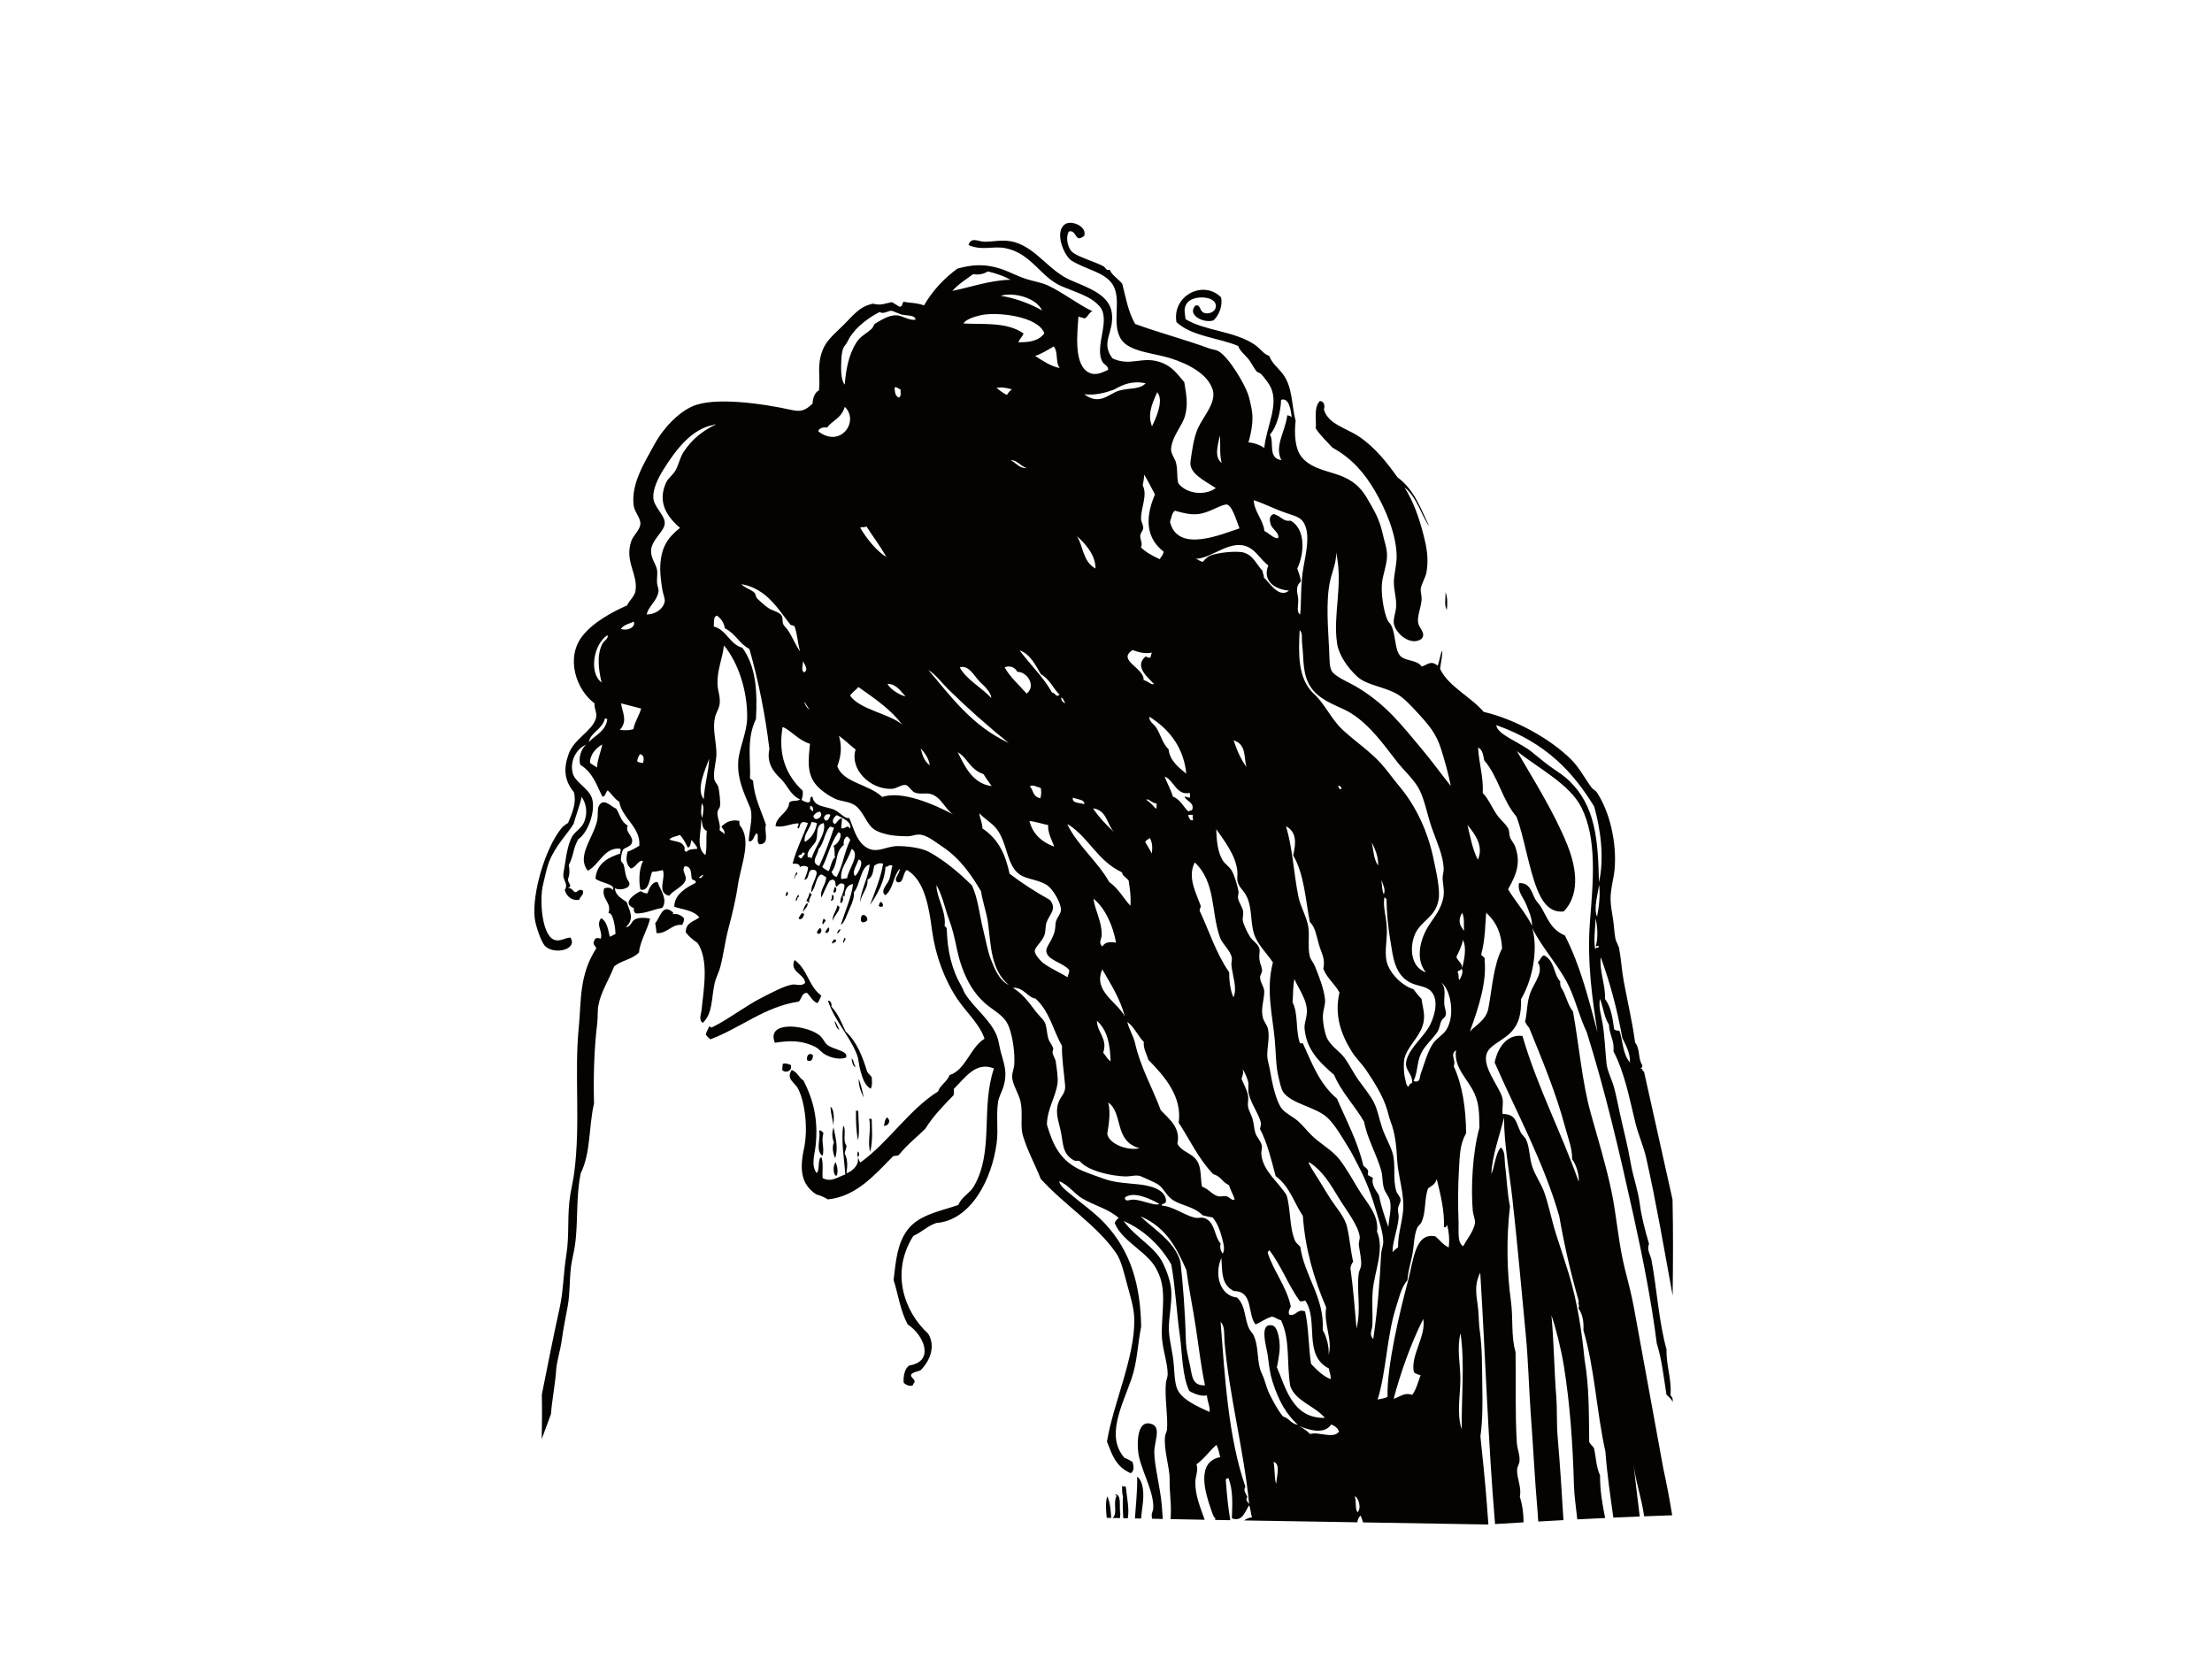 <?xml version="1.0" encoding="utf-8"?>
<!-- Generator: Adobe Illustrator 17.0.0, SVG Export Plug-In . SVG Version: 6.00 Build 0)  -->
<!DOCTYPE svg PUBLIC "-//W3C//DTD SVG 1.1//EN" "http://www.w3.org/Graphics/SVG/1.1/DTD/svg11.dtd">
<svg version="1.1" id="Layer_1" xmlns="http://www.w3.org/2000/svg" xmlns:xlink="http://www.w3.org/1999/xlink" x="0px" y="0px"
	 width="800px" height="600px" viewBox="0 0 800 600" enable-background="new 0 0 800 600" xml:space="preserve">
<g>
	<path fill-rule="evenodd" clip-rule="evenodd" fill="#050300" d="M522.783,214.138c0.75,1.85,0.736,4.088,0.484,6.441
		C522.22,218.886,522.899,216.314,522.783,214.138z"/>
	<path fill-rule="evenodd" clip-rule="evenodd" fill="#050300" d="M199.257,511.428c0.355-4.901,1.593-11.123,1.881-15.928
		c0.187-3.075,1.504-6.999,2.03-10.843c0.565-4.143,1.397-8.15,2.144-12.239c0.837-4.61,0.635-9.296,1.158-13.965
		c0.303-2.674,1.048-5.215,1.443-7.869c1.274-8.584,0.291-17.646,2.121-26.268c3.703-7.581,2.853-16.934,4.8-25.183
		c-0.248-9.649,0.007-19.578,1.17-29.127c0.26-2.13,0.019-4.365,0.421-6.456c0.967-5.017,3.732-8.982,5.689-14.048
		c2.702-2.207,6.502-2.492,9.009-5.042c0.209-3.845,3.518-9.199,3.954-12.271c-2.045-0.354-4.099-0.406-5.512,0.361
		c-1.288,0.698-1.421,2.736-3.222,2.76c3.366-3.081,1.287-5.94,0.297-9.067c-1.978-1.37-4.209-2.608-4.222-4.98
		c1.387,0.747,4.811,0.363,5.197-1.312c0.204-0.899-0.507-1.229-1.027-2.598c-0.48-1.247-0.669-3.513-1.034-4.601
		c-0.262-0.78-0.938-0.893-0.985-1.722c-0.043-0.67,0.238-2.899,0.817-3.764c0.392-0.583,2.601-1.082,3.067-2.235
		c1.058-2.596-2.662-4.014-1.388-6.421c-2.556-1.448-2.853-4.042-4.182-6.112c-2.119-0.954-4.602-4.096-6.307-1.021
		c-0.59,1.067-0.248,3.142-0.502,4.718c-0.788,4.891-4.87,9.844-4.937,14.553c-0.022,1.52,0.58,3.133,1.465,4.155
		c4.183-2.15,5.919-8.57,11.681-7.965c0.575,0.8-0.186,0.896,0.082,1.742c-3.859,1.283-8.509,3.204-9.001,9.052
		c1.424,1.599,7.543,1.917,6.265,4.157c-0.807-1.039-1.91-0.899-3.11-0.644c-1.244,3.905,2.923,5.048,1.513,9.037
		c1.606-0.666,2.65,5.365,2.534,7.624c-0.808,0.053-1.239,0.768-2.046,0.822c-0.569-2.5-1.03-5.595-3.122-6.653
		c-1.974,2.647,0.687,4.642-0.105,7.41c-1.018-0.312-1.936-0.452-2.246,0.474c-1.052,1.653,0.38,2.036,0.597,3.039
		c-6.246,9.627-5.389,19.116-6.289,28.173c-1.742,17.464,0.691,34.807-1.684,53.016c-0.328,2.534-0.926,5.019-1.366,7.607
		c-1.312,7.765-0.263,14.584-1.495,22.161c-1.037,6.359-1.034,12.954-2.449,19.303c-2.197,9.859-4.314,20.706-6.401,31.117
		c0.112,5.363,0.079,10.725-0.043,16.085C197.029,517.448,198.141,514.435,199.257,511.428z"/>
	<path fill-rule="evenodd" clip-rule="evenodd" fill="#050300" d="M288.133,315.371c0.6,0.801-0.282,1.043-0.389,1.314
		C286.752,319.153,287.1,317.19,288.133,315.371z"/>
	<path fill-rule="evenodd" clip-rule="evenodd" fill="#050300" d="M301.806,320.875c1.128-0.036,0.633,1.881,0.006,2
		C300.966,322.618,301.707,322.006,301.806,320.875z"/>
	<path fill-rule="evenodd" clip-rule="evenodd" fill="#050300" d="M318.553,326.149c0.545,0.389,0.945,0.854,0.716,1.642
		c-0.768,0.192-0.684,0.403-1.461-0.149C317.967,326.987,318.143,326.366,318.553,326.149z"/>
	<path fill-rule="evenodd" clip-rule="evenodd" fill="#050300" d="M301.024,323.502c0.73,0.337,0.771,2.629-0.627,2.104
		C301.103,324.88,300.637,324.583,301.024,323.502z"/>
	<path fill-rule="evenodd" clip-rule="evenodd" fill="#050300" d="M302.841,327.479c0.471,0.06,0.407,0.389,0.752,0.51
		c0.098,1.737-1.902,3-2.396,5.008C300.824,331.135,302.543,329.493,302.841,327.479z"/>
	<path fill-rule="evenodd" clip-rule="evenodd" fill="#050300" d="M288.697,323.55c0.284,0.156,0.031,0.579,0.395,0.692
		c-0.973,0.324-0.492,0.707-1.101,1.673C287.434,325.295,288.43,324.045,288.697,323.55z"/>
	<path fill-rule="evenodd" clip-rule="evenodd" fill="#050300" d="M311.831,333.59c0.07-0.259-0.273-0.302-0.473-0.426
		C310.932,327.892,316.471,333.436,311.831,333.59z"/>
	<path fill-rule="evenodd" clip-rule="evenodd" fill="#050300" d="M284.484,322.583c0.964-0.149,0.333,1.968-0.389,1.314
		C284.223,323.459,284.353,323.021,284.484,322.583z"/>
	<path fill-rule="evenodd" clip-rule="evenodd" fill="#050300" d="M297.812,332.278c0.465,0.055,0.401,0.388,0.749,0.507
		c-0.039,0.863-0.704,0.633-0.746,1.495C297.039,334.006,297.635,333.033,297.812,332.278z"/>
	<path fill-rule="evenodd" clip-rule="evenodd" fill="#050300" d="M290.011,330.237c0.273,0.082,0.55,0.165,0.828,0.247
		c-0.128,1.427-1.333,2.483-2.006,1.694C289.14,331.385,289.555,330.774,290.011,330.237z"/>
	<path fill-rule="evenodd" clip-rule="evenodd" fill="#050300" d="M304.159,336.17c-0.597,0.285-0.6,1.618-1.574,1.248
		C303.476,336.759,302.894,336.014,304.159,336.17z"/>
	<path fill-rule="evenodd" clip-rule="evenodd" fill="#050300" d="M299.59,335.384c0.642,0.309,0.342,2.393-1.178,1.935
		C298.721,336.53,299.131,335.916,299.59,335.384z"/>
	<path fill-rule="evenodd" clip-rule="evenodd" fill="#050300" d="M296.52,335.61c1.092,0.498,0.434,2.555-0.905,2.021
		C295.19,336.839,296.113,336.154,296.52,335.61z"/>
	<path fill-rule="evenodd" clip-rule="evenodd" fill="#050300" d="M237.811,318.98c1,2.874,3.822,6.295,1.71,9.38
		c-3.293,0.505-5.971,2.088-9.605,2.003c-0.535-0.468-0.878-1.039-0.633-1.905c-4.773-1.856,0.563-5.381,2.431-6.145
		c0.95,0.423,1.465,0.902,2.482,0.738C234.632,321.563,235.76,318.87,237.811,318.98z"/>
	<path fill-rule="evenodd" clip-rule="evenodd" fill="#050300" d="M305.382,339.114c0.981,0.548-0.112,1.112-0.271,1.918
		C304.527,340.735,305.386,339.705,305.382,339.114z"/>
	<path fill-rule="evenodd" clip-rule="evenodd" fill="#050300" d="M301.605,339.701c0.273,0.083,0.551,0.165,0.823,0.247
		c-0.061,1.091-0.947,0.734-1.296,1.332C300.436,340.78,301.543,340.185,301.605,339.701z"/>
	<path fill-rule="evenodd" clip-rule="evenodd" fill="#050300" d="M243.345,330.645c1.502-0.385,3.191,0.412,4.057,1.496
		c-0.071,1.115-0.152,1.391-0.704,2.364c-3.895-0.412-5.421,3.314-9.288,2.957c0-1.262-0.317-2.366-0.438-3.567
		c1.771-2.07,2.593-7.032,6.057-4.206C243.419,330.01,243.62,330.025,243.345,330.645z"/>
	<path fill-rule="evenodd" clip-rule="evenodd" fill="#050300" d="M287.361,347.191c4.803,3.494,4.967,9.355,9.673,12.898
		c-0.428,0.987-0.829,2.017-1.416,2.729c-1.932-0.872-2.448-2.467-3.706-3.681c-1.783-0.318-2,2.1-3.026,3.105
		c-12.256,1.77-21.064,9.566-31.997,13.65c-0.611-0.505-1.149-1.046-1.615-1.627c0.205-1.372,0.862-1.959,1.216-3.072
		c0.761,0.201,0.425,0.603,1.104,0.328c6.221-3.098,11.635-7.506,18.254-10.874c3.587-1.828,7.897-4.131,10.663-4.549
		c1.578-0.239,3.324,0.77,4.686-0.608C291.022,352.157,285.373,351.624,287.361,347.191z"/>
	<path fill-rule="evenodd" clip-rule="evenodd" fill="#050300" d="M305.97,382.497c-2.253,0.773-5.069,0.232-7.482-1.085
		c-1.343-0.734-2.376-2.18-3.669-2.809c-5.256-2.56-9.62-2.217-14.574-1.48c-3.195-7.872,10.263-6.631,15.629-3.072
		c1.812,1.202,2.234,3.018,3.356,3.862C301.663,379.744,306.991,380.002,305.97,382.497z"/>
	<path fill-rule="evenodd" clip-rule="evenodd" fill="#050300" d="M293.957,381.496c0.214,1.21-0.425,2.853-2.085,1.953
		C291.656,382.233,292.245,380.499,293.957,381.496z"/>
	<path fill-rule="evenodd" clip-rule="evenodd" fill="#050300" d="M285.97,385.125c0.757,1.899-1.441,3.199-2.988,1.972
		c-0.226-0.627,0.183-1.581,0.074-2.269C283.698,384.351,284.834,384.738,285.97,385.125z"/>
	<path fill-rule="evenodd" clip-rule="evenodd" fill="#050300" d="M320.852,404.104c0.416,0.382,0.682,0.843,0.791,1.379
		c-0.263,1.271-1.03,1.66-2.002,1.693C320.122,405.661,319.88,405.022,320.852,404.104z"/>
	<path fill-rule="evenodd" clip-rule="evenodd" fill="#050300" d="M309.587,401.605c0.278,0.083,0.554,0.164,0.828,0.245
		c-0.039,3.292,0.635,7.584-0.138,10.547C309.642,409.005,309.516,405.353,309.587,401.605z"/>
	<path fill-rule="evenodd" clip-rule="evenodd" fill="#050300" d="M314.356,404.741c0.138-0.291,0.569-0.068,0.91-0.015
		c0.039,4.012,0.505,7.141-0.534,11.862C313.606,413.149,315.187,408.332,314.356,404.741z"/>
	<path fill-rule="evenodd" clip-rule="evenodd" fill="#050300" d="M301.449,407.765c0.697,3.308,1.825,7.502,0.609,11.055
		c-0.756-1.398-1.256-4.109-0.446-5.567C301.01,411.699,300.717,409.994,301.449,407.765z"/>
	<path fill-rule="evenodd" clip-rule="evenodd" fill="#050300" d="M296.33,408.814c1.014,0.077,1.074,0.641,1.496,1.018
		c-0.991,3.014,0.499,5.298-0.339,8.202c-2.458-1.719-0.926-5.478-1.118-8.349C296.287,409.431,296.208,409.174,296.33,408.814z"/>
	<path fill-rule="evenodd" clip-rule="evenodd" fill="#050300" d="M310.283,416.407c0.556,0.412,0.606,1.67,0,2.003
		C309.975,417.9,310.012,417.214,310.283,416.407z"/>
	<path fill-rule="evenodd" clip-rule="evenodd" fill="#050300" d="M302.215,420.301c0.562,1.278,1.075,3.755,0.324,4.961
		C301.323,425.13,301.082,421.631,302.215,420.301z"/>
	<path fill="#050300" d="M570.995,470.609c-0.464,1.054,0.461,1.398-0.15,2.532c1.563,2.173,1.99,4.926,1.823,7.98
		c4.103,13.883,4.745,29.53,7.952,43.869c0.599,8.071,1.755,15.952,2.873,23.874c3.18-0.143,6.36-0.281,9.541-0.409
		c-0.811-6.817-1.649-13.471-2.367-19.9c0.661,6.687,3.078,13.226,3.959,19.839c3.384-0.135,6.766-0.259,10.149-0.372
		c-0.921-5.66-1.966-11.262-3.191-16.79c-3.506-19.228-7.155-39.071-10.618-58.109c-0.878-4.825-2.122-9.523-3.293-14.145
		c-2.396-9.465-2.948-19.186-4.972-28.668c-1.985-9.3-4.793-18.453-7.374-27.667c-3.153-11.262-4.262-24.886-6.442-36.833
		c-2.083-2.575-2.44-6.035-4.307-8.722c-0.235-0.623-0.413-1.28-0.281-2.088c-2.584-2.841-1.829-7.389-5.881-9.481
		c-1.079,0.248-1.381,1.855-2.242,2.48c2.283,3.455-1.262,7.301-2.66,10.942c-1.38,3.598-1.077,7.008-1.95,10.579
		c0.41,0.756,0.822,1.513,1.461,2.155c4.729,11.638,9.746,23.638,13.021,35.929c1.011,3.804,2.62,7.69,2.538,11.63
		c1.572,2.168,2.63,5.788,2.378,8.15c-6.274-17.827-15.03-34.384-20.331-52.704c-5.149-0.722-8.818,3.561-10.068,9.59
		c8.057,18.402,17.744,35.972,23.372,55.616C565.751,450.403,568.128,460.63,570.995,470.609z"/>
	<path fill="#050300" d="M604.923,505.789c-0.175-0.468-0.53-0.843-0.788-1.268c0.591-5.149-1.583-10.773-1.41-16.445
		c-2.843-10.386-3.43-21.455-5.411-32.235c-0.376-2.063-1.852-3.815-0.914-5.995c-1.41-4.631-2.77-10.022-3.298-14.148
		c-0.67-5.296-2.495-10.122-3.33-15.016c-1.079-6.319-2.574-11.883-3.931-18.053c-0.67-3.054-1.248-6.175-2.064-9.198
		c-0.832-3.101-2.505-6.134-2.771-8.842c-0.488-4.977-0.641-9.645-1.401-14.44c-0.464-2.905-1.534-5.802-0.96-8.869
		c1.245,3,1.449,6.539,3.246,9.264c0.073,3.454,2.085,5.921,1.63,9.642c4.13,7.997,5.772,17.037,7.919,25.831
		c1.073,4.381,2.972,8.497,3.962,12.91c3.668,16.338,6.487,33.02,9.539,49.637c0.12-11.589,0.22-23.176-0.048-34.724
		c-3.454-15.498-6.864-30.683-10.333-46.359c-0.91-0.055-0.064-1.006-1.225-0.936c0.322-0.235,0.574-0.596,0.669-1.232
		c-1.684-2.335-0.734-6.014-2.654-8.229c-0.91-7.185-2.736-14.781-4.137-22.412c-0.703-3.855-0.896-7.787-1.63-11.646
		c-0.233-1.217-1.118-2.341-1.348-3.55c-0.41-2.165-0.504-4.791-0.878-7.129c-0.382-2.425-0.854-4.94-0.878-7.129
		c-0.034-3.763,1.184-7.524,1.479-11.01c0.799-9.469-1.78-20.676-6.469-27.683c-0.455-0.678-1.415-1.054-1.893-1.706
		c-2.532-3.463-4.426-7.239-7.459-10.233c-7.54-7.457-20.257-14.513-31.533-17.124c-4.666-5.494-12.828-9.206-15.782-15.576
		c0.259-2.211,0.871-4.601,0.779-6.637c-0.814,1.707-0.838,3.289-1.644,5.521c-2.503-2.134-3.718-0.275-5.79,0.276
		c-1.7-2.467-5.592-1.838-7.607-3.694c-2.155-1.99-1.724-7.658-3.324-11.009c-0.421-0.877-1.12-1.364-1.462-2.15
		c-1.458-3.341-2.422-9.991-1.914-13.736c0.401-2.947,1.534-5.701,1.758-8.921c0.193-2.821-0.903-5.554-1.471-8.166
		c-0.964-4.411-2.311-7.233-4.113-10.382c-2.468-4.311-4.105-7.683-9.824-10.367c-4.689-2.198-11.437-2.618-15.294-7.129
		c-2.641-3.1-2.852-8.609-2.346-13.293c-1.56-6.041-1-12.344-4.794-17.169c-1.702-2.167-3.748-3.65-4.739-6.274
		c-2.406-0.96-3.359-2.864-5.359-4.173c-7.591-4.977-17.659-4.827-24.904-9.136c-0.275-2.515-0.82-3.96,0.541-5.846
		c2.204-3.06,10.872-2.714,10.398,1.378c-0.223,1.899-2.711,2.774-4.252,2.167c-1.792-0.706-1.131-3.134-3.112-2.641
		c-3.205,3.348,2.941,6.545,6.503,5.369c2.177-1.963,3.339-5.415,2.782-8.328c-6.392-6.453-17.747-0.709-16.169,8.918
		c5.375,5.161,15.598,5.764,22.349,8.659c0.587,1.77,2.125,2.926,3.469,4.469c1.232,1.416,1.916,3.131,3.121,4.65
		c0.429,0.544,1.281,0.572,1.771,1.101c1.067,1.155,2.752,3.356,3.396,4.732c3.032,6.469-1.608,14.302-2.327,21.915
		c-1.485-1.02-3.651-1.867-5.713-1.99c1.381-5.016,1.84-8.859,1.042-12.563c-0.266-1.254-0.673-3.382-1.229-4.947
		c-1.421-4.005-7.013-13.431-10.695-15.494c-1.024-0.572-2.228-0.584-3.314-0.985c-8.772-3.234-17.72-5.54-26.793-8.841
		c-2.522-4.362-3.397-9.56-4.672-14.555c-1.51-1.824-3.996-3.333-4.498-5.06c-1.373,0.47-1.408-0.752-2.326-1.266
		c-2.893-1.616-9.89-3.529-11.585-5.453c-1.354-1.545-2.144-5.165-0.878-7.133c2.095-0.471,2.153,1.817,3.466,2.465
		c0.866,0.049,1.428-0.444,2.052-0.821c1.173-3.422-4.507-5.805-6.821-4.321c-4.201,2.685-0.412,11.651,2.344,13.291
		c5.724,3.4,11.675,4.078,14.622,8.361c3.788,5.501-0.593,14.437,3.308,20.162c3.009,4.417,11.673,4.828,17.536,6.652
		c7.093,2.213,13.789,5.921,15.497,11.486c1.407,4.607-3.397,9.607-5.332,13.864c-1.629,3.583-2.254,8.937-2.699,12.077
		c-0.59,4.198,4.757,6.732,9.154,9.594c-3.549,2.674-10.336,2.428-13.587-1.761c-0.602-2.476-0.128-4.705-0.802-7.393
		c-0.4-1.584-1.939-3.317-1.78-5.108c0.416-4.698,4.036-8.139,5.059-11.941c1.125-4.197,0.428-7.659-0.294-12.107
		c-2.581-3.027-4.278-5.463-7.849-6.921c-7.15-2.911-11.309,1.498-18.117-1.673c-4.503-5.977,0.7-9.264-0.226-16.381
		c-0.854-6.54-8.165-9.013-14.789-11.847c-7.802-3.338-12.226-11.21-19.951-13.674c-4.391-1.398-7.875-0.187-11.621-0.31
		c-1.898-0.061-4.596-1.841-5.467,1.23c4.999,2.164,8.86,0.197,13.47,1.152c9.364,1.941,12.611,10.526,20.227,13.752
		c5.629,2.382,10.241,3.574,13.281,6.821c5.021,4.718-1.66,14.732,1.413,20.452c0.666,1.233,1.976,1.204,2.131,2.92
		c-1.904,0.869-4.219,2.179-6.653,1.17c-6.028-2.506-4.504-14.429-4.131-20.404l2.207,0.658c1.216-0.41,1.617-2.242,2.871-2.581
		c-5.329-2.522-11.065-7.05-16.396-9.46c-2.248-1.019-5.5-1.453-8.554-2.549c-2.609-0.936-5.176-2.277-7.487-3.091
		c-6.668-2.354-11.537-1.665-16.42-0.314c-4.613,3.397-8.762,7.607-12.067,13.29c-2.91-1.057-5.178-0.81-7.405-1.348
		c-0.682,0.863-0.186,1.715-1.453,1.856c-0.964-0.548-1.775-1.176-2.798-1.691c-2.15,0.379-3.943,1.376-6.775,0.556
		c-5.259,1.098-7.141,4.35-11.562,8.575c-2.87,2.739-5.383,5.011-6.604,8.049c-2.309,5.747-0.782,9.753-1.391,14.755
		c-1.477,0.612-2.249,2.763-2.315,4.748c-2.718,2.682-4.427,3.017-7.595,2.317c-10.721-2.37-28.145-4.839-35.957-1.271
		c-4.84,2.213-10.111,7.269-13.761,13.932c-3.806,6.955-8.327,14.179-7.401,21.832c0.306,2.556,2.761,4.708,2.413,7.017
		c-0.317,2.076-2.589,3.937-3.258,5.897c-2.562,7.469,2.589,12.088,1.488,18.184c-0.324,1.789-2.195,3.321-3.026,5.111
		c-4.888,2.127-12.271,5.979-16.243,11.184c-6.062,7.943-2.086,19.382,4.491,24.232c-0.266,1.803,1.132,3.405,0.444,5.571
		c-1.439,4.51-7.762,7.239-9.747,12.551c-1.927,5.163-1.794,9.615,1.837,13.996c0.981,3.782-0.447,7.15-2.107,11.104
		c-0.761,0.526-1.675,1.034-2.358,1.873c-5.849,7.141-10.73,23.537-9.713,32.593c0.299,2.639,2.274,8.462,3.641,9.957
		c3.136,3.424,12.063,1.532,9.29-2.957c-2.042,0.098-3.675,1.502-5.669,0.886c-4.819-1.485-5.522-14.791-4.286-19.878
		c0.609-2.516,1.373-6.193,2.149-8.229c2.289-5.989,7.011-10.596,8.957-13.929c0.58-2.277,2.305-6.833,2.899-9.725
		c1.657,2.479,2.28,5.702,0.88,9.131c-0.837,2.06-3.06,3.234-4.206,5.044c-1.404,2.225-2.257,6.731-2.7,10.073
		c-0.144,1.085-0.624,3.29-0.621,4.106c0.004,1.948,1.905,3.286,0.522,5.305c0.583,2.017,2.198,4.006,5.243,3.565
		c0.308-1.225,1.841-1.881,1.294-3.336c-1.578-0.883-1.749,0.682-2.877,0.577c-0.768-0.572-1.027-1.404-2.52-1.611
		c1.945-0.397-0.096-1.77,0.036-3.137c0.801-2.043,0.511-3.531,0.303-5.06c1.846-3.604,1.385-5.516,3.372-9.3
		c3.614-2.393,6.404-10.328,5.016-14.816c-1.189-3.843-6.485-5.84-7.068-9.545c-0.887-4.182,1.486-8.474,5.066-9.94
		c-1.926,1.345-3.07,5.183-2.193,7.361c4.583,2.864,5.872,7.407,7.973,11.537c1.069-0.005,1.153-1.722,1.887-2.303
		c1.526,1.303,2.32,2.977,4.182,4.109c1.009,6.023,7.752,9.12,7.273,15.901c-1.706,1.052-2.595,1.554-4.249,2.173
		c-0.7,2.583-0.535,4.727,1.192,6.078c1.706-0.278,2.897-3.388,4.406-2.694c-1.705,3.246-1.456,8.12-0.967,10.299
		c3.443,0.993,3.384-5.3,4.32-6.439c1.369-0.004,2.55-0.343,3.779-0.591c1.263,2.85-2.443,8.233,2.339,9.285
		c1.406-2.052,5.195-3.307,5.898-5.686c0.521-1.768-1.593-3.229-0.323-4.962c2.635-0.183,2.214,2.797,2.565,4.484
		c0.278,0.605,1.905,0.516,1.342,1.547c-3.153,1.52-7.695,4.075-7.662,8.59c3.055,1.034,6.976,1.239,9.064,3.847
		c-1.835,1.453-4.996,1.82-4.913,5.403c1.079,1.456,2.565,2.7,4.256,3.844c4.044,6.063,2.372,15.781,1.425,24.461
		c-0.138,1.271-1.107,3.473,0.479,4.436c3.702-3.556,3.04-8.939,4.307-14.455c0.436-1.893,1.452-3.654,1.999-5.701
		c1.159-4.335,1.728-9.325,2.968-14c1.525-5.727,2.809-11.331,3.362-15.31c1.051-7.546,5.372-16.741,0.592-22.146
		c0.302-0.596-0.333-0.719,0.116-1.393c-2.669-0.636-4.818,0.181-6.613,2.033c0.44,0.892,1.519,1.458,0.95,2.861
		c-0.042-0.795-1.19-1.03-1.614-1.627c0.505-2.149-0.982-4.403-0.761-6.524c0.068-0.676,0.789-1.444,0.902-2.017
		c0.278-1.41-0.302-5.999-0.605-7.047c-0.3-1.04-1.342-1.73-1.498-3.024c-0.382-3.105,0.982-6.463,0.809-9.773
		c-0.245-4.616-1.439-8.408-0.493-12.458c0.346-1.488,1.299-2.785,1.605-4.386c0.508-2.639-0.638-5.021-0.721-7.655
		c-0.159-4.976,1.886-9.398,2.338-13.898c5.326,6.439,8.532,16.687,8.396,26.252c-0.08,5.353-3.006,11.147-3.243,15.918
		c-0.302,6.089,1.869,10.68,4.005,15.793c1.757,3.338,0,8.466-0.214,12.815c1.837,0.547,1.783-2.213,2.948-2.846
		c0.866,1.045-0.299,3.122,0.914,3.996c4.072,0.012,1.563-4.849,2.39-7.017c-1.725-5.137-4.209-9.891-4.637-15.69
		c0.073-0.632-1-0.679-1.141-1.198c0.339-6.433-1.361-14.219,2.168-21.388c0.519-9.894,0.071-18.897-4.931-25.796
		c-4.458-1.106-5.793-6.564-10.33-7.655c0.132-1.059-0.302-3.616,1.176-3.943c1.606,1.184,2.538,2.717,2.841,4.567
		c3.935,2.002,5.054,5.442,8.875,7.508c3.281,11.623,5.721,23.678,7.228,36.21c-1.085,4.784,1.281,8.059,4.036,10.643
		c2.452,2.297,3.495,5.971,7.062,7.543c-1.039,0.85-2.987,0.108-3.937,1.118c-0.224,3.827-4.687,4.807-4.946,8.541
		c2.871,0.618,5.109-0.84,8.111-1.018c0.822,0.248-0.97,1.831,0.357,1.825c0.559-1.822,0.752-2.93,3.262-1.89
		c-2.113,5.484-4.289,9.722-5.562,14.653c0.413,0.134,2.712-0.416,2.602,1.348c0.522-0.737,2.358-0.681,2.992,0.031
		c-0.103,1.513-0.754,2.877-1.332,4.472c2.112-0.327,0.88-3.772,3.183-3.632c3.418,0.21-1.346,5.616-0.617,8.116
		c1.679-1.96,1.458-5.353,3.415-6.423c1.021,0.076,0.942,0.707,1.855,0.84c0.23,2.622-2.467,4.803-1.653,7.48
		c0.97-1.956,1.731-4.216,3.073-6.197c0.409,0.052,0.59-0.296,0.981-0.282c1.476,0.364,0.682,1.881,1.305,2.676
		c0.999-0.817,1.352-1.933,2.953-0.835c0.109,2.902-1.938,4.901-1.406,6.735c1.5-0.774,0.565-2.235,0.941-3.154
		c-0.162,0.392,0.539,1.204,0.551,0.165c0.077-1.736,0.924-3.709,2.982-3.977c-0.287,4.148-3.177,10.825-4.385,14.72
		c1.352-0.566,2.155-3.636,3.339-6.161c0.905-1.931,1.633-4.163,1.366-5.601c2.222-2.189,2.458-9.3,5.693-10.037
		c-0.141,4.038-3.387,9.893-3.44,13.571c0.655-3.027,3.005-5.24,2.703-8.068c1.834-0.912,1.947-2.577,2.396-5.01
		c0.872-0.606,1.74-1.223,3.225-0.755c-0.681,4.622-3.094,10.621-4.735,14.898c2.864-3.963,5.393-8.991,5.606-13.782
		c0.978,0.11,1.242-1.022,2.517-0.392c-0.513,1.395-0.529,3.317-1.211,5.074c-0.718,1.846-3.371,4.029-1.367,5.603
		c2.986-2.3,2.648-6.635,5.258-9.593c0.03,1.896-2.584,3.81-0.858,4.894c2.321,0.583,1.874-3.65,3.418-4.418
		c6.615,3.761,8.071,14.261,9.093,21.884c1.22,9.034,4.516,17.846,9.144,24.755c3.183,4.76,8.105,9.098,9.831,14.376
		c-5.03,2.935-6.892,11.404-12.62,13.127c-1.073,2.657-3.506,3.686-4.161,5.915c-10.505,6.567-17.974,18.422-28.077,25.692
		c-0.535-0.467-0.508-1.226-0.988-1.724c0.635,2.415-1.822,4.928-4.084,5.649c0.409-2.659,0.45-5.13-0.602-7.045
		c-0.067-0.889,0.572-1.663,0.586-2.974c-1.496-1.951,0.12-5.769-1.155-7.215c-0.853,5.57,0.376,11.99,0.737,17.678
		c-2.458,0.709-5.062,3.038-8.186,1.284c-0.218-2.855,0.361-5.038-0.449-7.576c-1.505,0.599-0.416,4.577-1.724,5.781
		c-2.103-2.819-0.716-6.687-0.37-9.839c1.067-9.64-0.944-16.94-4.37-23.624c-1.771-1.103-2.075-2.954-4.262-3.842
		c-2.197,3.396,1.141,4.397,2.413,7.013c2.471,5.076,3.509,14.567,2.008,21.487c-1.678,7.745-0.942,12.905,4.397,16.478
		c1.697,0.476,3.085,1.104,4.259,1.844c10.217-1.068,16.705-8.655,23.563-15.594c0.721-0.328,1.841,0.027,2.321-0.737
		c2.852-3.541,6.236-6.154,9.355-9.235c2.981-4.779,6.623-8.416,10.215-12.12c0.177-0.831,0.166-1.569,0.077-2.265
		c4.06-3.996,7.969-10.088,14.519-7.408c-4.848,14.244,0.132,30.09-7.331,42.744c-1.471,2.492-4.219,3.516-5.58,6.638
		c-5.912,2.097-14.049,3.381-18.255,8.866c-3.901,5.091-4.314,11.66-5.128,18.219c1.706,5.372,2.454,11.232,5.111,16.118
		c5.757,3.671,9.933,13.302,0.693,14.803c-1.782,0.85-2.357,4.082-2.156,6.225c0.691,0.832,2.259,1.504,3.311,0.985
		c0.114-0.464,0.306-0.798,0.589-0.969c0.416-1.401-1.459-1.632-1.226-2.939c0.88-0.994,2.32-1.009,3.466-1.546
		c3.766-3.847,5.31-8.972,2.732-13.207c-8.899-8.179-13.61-22.404-5.377-35.373c2.928-1.272,5.218-3.668,8.301-4.678
		c12.559-0.948,20.134-15.836,21.844-28.979c0.649-4.975-0.242-9.67,0.485-14.735c0.278-1.908,1.305-3.457,1.92-5.441
		c1.706-5.484,0.086-8.772-0.966-12.88c-0.478-1.877-0.734-4.001-1.346-5.552c-2.382-6.045-8.249-10.025-11.603-15.476
		c-0.386-0.624-0.691-1.618-1.109-2.336c-3.668-6.303-5.236-13.03-5.435-21.076c-0.117-0.606-1.094-0.777-0.71-1.642
		c0.259-5.183-3.048-9.738-3.015-14.063c2.18,3.739,3.082,8.573,4.47,12.207c1.311,3.436,2.104,6.916,2.852,10.581
		c1.571,7.665,4.953,16.233,11.973,21.305c3.85,2.785,5.894,4.176,7.06,7.545c1.314,3.793,2.011,8.923,1.794,13.125
		c-0.079,1.544-0.828,3.008-0.779,4.632c0.08,2.651,2.443,6.075,3.046,8.919c0.932,4.384-0.218,8.665,0.85,12.274
		c1.652,5.585,4.525,10.66,6.445,15.656c9.041,9.847,20.114,16.564,27.181,26.701c2.017,2.893,2.945,7.39,4.079,11.517
		c1.098,4.021,2.507,8.474,2.575,12.504c0.241,13.853-7.563,30.248-9.881,44.271c1.758,4.379,2.98,9.028,8.6,11.435
		c1.44-0.823,1.017-2.931,0.623-4.108c-0.961-0.476-1.702-1.061-2.876-1.428c-6.815-7.751-1.043-18.456,2.471-28.454
		c2.231-6.35,2.25-12.81,3.55-18.976c-0.275-14.992-3.644-27.2-13.18-37.406c-3.665-3.926-8.899-7.579-12.935-11.009
		c-1.293-1.098-3.143-2.418-3.552-4.207c3.357,1.244,5.351,4.424,8.359,6.212c4.333,2.572,9.431,3.745,13.204,7.08
		c-0.574,0.459-1.174,0.878-1.455,1.856c2.849,7.02,12.562,10.533,15.513,17.499c3.274,6.405,1.556,13.855,1.492,22.193
		c-0.04,5.237,2.131,10.504,2.152,14.95c0.003,1.075-0.575,2.147-0.663,3.238c-0.465,5.64,0.771,11.482,0.424,16.725
		c-0.056,0.804-0.603,1.566-0.703,2.366c-0.617,4.76,1.7,11.498,1.638,15.656c-0.067,4.445,0.523,8.044,0.456,11.583
		c-0.022,1.095-0.067,1.997-0.108,2.838c4.11,0.077,8.223,0.158,12.334,0.232c-1.514-4.289-3.461-8.78-3.385-13.601
		c0.034-2.232,1.174-4.259,0.419-6.456c2.672-1.864,4.701-4.852,7.197-7.014c0.752,1.327,0.991,2.913,1.384,4.418
		c-9.006,1.724-5.288,13.314-3.272,19.059c0.47,1.342,0.791,2.574,1.499,3.021c-0.04,0.214-0.045,0.427-0.055,0.636
		c1.824,0.033,3.645,0.064,5.469,0.094c-0.805-4.692-1.263-9.559-1.62-14.48c0.013-0.779,0.71-0.364,0.868-0.887
		c1.813,4.206,1.506,9.484,1.327,14.703c3.743,1.351,4.683-2.205,6.21-4.73c0.673,1.293,0.523,3.006,1.113,4.338
		c-1.109,0.132-2.06,0.545-2.904,1.146c13.657,0.23,27.311,0.456,40.969,0.676c0.111-0.953,0.434-1.804,1.155-2.443
		c0.313,0.698,0.642,1.556,0.902,2.477c15.057,0.242,30.114,0.489,45.173,0.756l0.155-0.009c-0.22-2.516-0.38-5.023-0.551-7.358
		c-0.612-8.23-1.543-16.872-2.33-24.449c0.868-6.383,0.773-12.974,0.676-18.401c-0.122-6.986,0.016-13.26-0.939-20.027
		c-0.336-2.379-0.32-4.962-0.526-7.31c-0.41-4.683-1.804-8.48,0.728-13.519c1.866,30.264,2.821,60.994,5.357,90.915
		c3.434-0.211,6.869-0.416,10.302-0.618c0.016-3.348-0.459-6.447-1.345-9.337c0.722-3.228-1.104-6.521-1-9.74
		c0.031-0.988,0.739-1.847,0.862-2.893c0.273-2.301-0.819-4.609-0.957-6.866c-0.638-10.545-0.276-21.908-0.452-32.759
		c-1.7-5.753-0.804-12.271-1.685-18.531c-1.424-10.137-1.711-22.58-0.334-34.156c-1.008-4.834-1.155-10.053-1.797-15.131
		c-0.253-2.002,0.193-4.637-1.47-6.161c-1.892,1.699-2.457,7.598-3.448,9.563c0.137-6.209,3.185-14.65,4.571-20.385
		c-0.003,9.776,1.913,19.474,3.005,29.224c1.828,16.344,3.281,32.868,4.848,49.236c0.941,9.804,1.143,19.661,1.78,28.292
		c0.917,12.311,1.461,23.957,2.507,35.943c0.098,1.135,0.156,2.268,0.233,3.4c3.036-0.174,6.075-0.339,9.111-0.502
		c-0.584-10.172-1.265-20.291-2.107-30.215c-0.409-4.833-0.125-9.663-0.496-14.455c-0.761-9.854-0.828-19.603-1.743-29.426
		c1.647,4.796,3.55,12.439,4.479,18.219c2.225,13.806,3.231,27.997,3.662,43.159c0.11,3.938,0.747,8.15,1.211,12.449
		c3.36-0.174,6.717-0.339,10.077-0.496c-1.06-5.069-1.878-10.208-1.847-15.436c-1.388-2.929-1.461-6.536-2.182-9.808
		c-0.485-0.794-1.339-1.396-1.734-2.235c-0.165-10.474,0.036-19.887-1.667-29.683c-0.976-9.957-2.571-20.853-5.724-31.184
		c-1.482-4.854-3.164-9.764-4.674-14.555c-1.599-5.076-2.56-10.287-4.238-15.001c-1.008-2.831-3.102-5.793-4.228-8.988
		c-1.219-3.446-0.933-7.251-2.382-10.15c-0.355-0.71-1.413-1.493-1.936-2.58c-1.676-3.513-1.602-6.476-6.467-6.509
		c-0.262-2.199,0.358-3.897-0.086-5.75c-1.037-4.326-8.466-12.357-5.074-17.247c1.56-2.251,5.771-3.983,8.298-6.688
		c2.834-3.032,3.636-6.644,3.523-11.826c4.54-7.705,6.115-18.749,4.05-25.693c3.84,7.67,10.279,14.244,13.626,21.799
		c2.363,5.333,3.604,10.615,6.092,15.839c6.787,21.645,11.819,43.342,16.891,66.272c3.311,14.974,6.525,31.138,8.431,46.298
		c1.841,5.818,2.516,12.235,3.494,18.496c0.826,0.846,1.874,1.571,2.211,2.665c0.028-0.071,0.039-0.134,0.058-0.204
		C604.935,506.485,604.93,506.137,604.923,505.789z M219.663,229.724c0.649,1.098-1.303,2.072-1.846,3.167
		c-2.263,4.57-1.039,10.416-0.254,13.95C212.956,243.315,214.59,233.109,219.663,229.724z M215.922,277.545
		c-0.618-0.36-1.55-0.892-2.52-1.609c-0.128-3.036,2.222-5.436,4.399-6.704C217.374,271.755,216.02,274.719,215.922,277.545z
		 M212.954,268.361c0.637-3.549,4.8-4.4,5.854-8.557l0.826,0.248C219.18,264.386,215.252,265.931,212.954,268.361z M229.223,224.844
		c0.684,1.873-1.948,3.476-4.681,2.611C225.69,225.869,227.58,225.574,229.223,224.844z M224.17,263.979
		c3.042-3.324,0.767-6.631,0.455-9.6c1.902,0.536,4.614,1.137,7.254,1.877c-0.785,2.764-2.189,4.442-2.822,7.459
		C227.643,264.184,225.959,264.173,224.17,263.979z M232.618,275.936c-1.022-0.205-1.449,0.009-2.205-0.657
		c0.247-1.031,0.565-1.939,1.061-2.546C233.11,273.16,232.847,274.557,232.618,275.936z M238.794,204.803
		c-0.117,2.697,0.358,6.044,0.765,8.527c0.259,1.589,1.046,3.248,0.832,4.253c-0.599,2.831-3.513,4.634-6.487,4.65
		c0.535-2.944,3.644-4.736,4.238-8.181c0.189-1.104-0.428-1.984-0.52-3.305c-0.122-1.751,0.299-3.373-0.046-4.874
		c-0.514-2.241-2.43-4.298-2.06-7.2c0.485-3.806,4.767-6.488,4.906-9.411c0.135-2.847-3.968-5.879-4.148-9.251
		c-0.178-3.143,1.725-7.084,3.602-10.085c4.689-7.499,10.364-14.917,18.363-16.279c0.085-0.256,0.395-0.104,0.63-0.1
		c-4.162,1.959-8.426,4.944-11.679,9.972c-1.26,1.944-1.721,4.53-2.864,6.586c-0.978,1.755-2.675,2.779-3.418,4.418
		c-3.069,6.747-0.174,11.959,5.027,16.381C241.391,194.519,239.095,197.975,238.794,204.803z M248.27,308.074
		c-1.226-0.407-0.465-1.046-0.715-1.645c-0.982-2.351-3.078-1.85-5.478-2.776c0.939-1.156,2.596-1.06,3.821-1.727
		c1.259,1.364,2.027,2.977,2.84,4.571c1.057,0.108,0.948-1.804,1.415-2.729c0.581,1.115,1.822,1.892,2.051,3.189
		C250.352,307.273,249.471,306.892,248.27,308.074z M252.694,317.405c0.612-0.271,0.932-1.039,1.771-0.904
		C253.88,316.806,253.786,317.98,252.694,317.405z M255.121,309.255c-3.678-2.73-1.342-8.526-1.517-13.045
		c0.529,1.514,0.163,3.483,2.018,4.322C255.266,303.535,255.807,306.081,255.121,309.255z M253.794,290.542
		c1.088,1.23,0.432,3.347,0.242,5.225C253.23,294.394,253.675,292.39,253.794,290.542z M254.538,289.049
		c-2.969-3.535,0.645-11.025,1.942-14.589C256.32,278.893,254.721,284.112,254.538,289.049z M576.555,291.688
		c2.214,7.836,3.781,18.356,1.739,27.417c-0.389-14.81-0.936-27.955-11.643-37.519c-1.889-1.693-4.475-3.205-6.662-4.851
		c-2.208-1.657-4.277-3.448-6.31-5.026c-2.939-2.286-6.938-4.02-9.896-6.096c-1.068-0.749-2.538-1.976-2.605-3.353
		C559.505,268.737,569.155,279.636,576.555,291.688z M576.996,343.62c-0.753-3.405-0.079-7.537,0.098-11.419
		c0.646,2.856,0.933,6.867,0.097,9.758c-0.134,0.697,0.581-0.22,1.101,0.33C578.122,343.189,576.853,342.169,576.996,343.62z
		 M578.333,319.979c0.501,3.506-0.049,8.068-0.725,11.516C576.232,328.619,577.99,322.991,578.333,319.979z M528.774,330.11
		c1.011,1.786,0.498,4.353,0.758,6.525C527.985,334.761,527.153,333.152,528.774,330.11z M529.142,339.949
		c1.207,2.732,0.62,6.375-0.334,10.204c0.135-1.779-1.617-2.593-2.095-4.057C527.618,344.211,528.554,342.386,529.142,339.949z
		 M530.728,298.352c2.889,3.518,5.913,7.734,3.761,12.569C532.52,307.096,531.742,302.665,530.728,298.352z M527.829,354.44
		c-0.594-0.733-0.013-2.07-0.672-2.774c0.128-0.978,1.168-0.358,1.293-1.332C529.563,351.166,528.42,353.351,527.829,354.44z
		 M510.727,391.699c-0.648,0.067-1.073,0.523-1.297,1.328c-0.896-0.357-0.918-1.547-1.107-2.332
		c-0.175-0.718-0.437-1.877-0.479-2.433c-0.107-1.413-0.253-3.666,0.03-5.141c0.797-4.108,5.032-7.616,6.518-11.795
		c1.363-3.827,0.238-6.297-0.291-10.102c-1.159-1.043-1.968-2.263-2.883-3.434c-4.357-1.47-7.799-5.228-9.187-8.462
		c-1.733-4.02-0.273-8.725-0.459-13.586c-0.162-4.195-1.485-7.743-0.886-11.141c0.47,0.061,0.398,0.392,0.749,0.511
		c0.091,5.317,0.587,10.223,1.443,15.311c0.933,5.543,1.433,12.269,7.511,15.117c2.399,1.124,5.505,1.11,7.212,3.006
		c2.5,2.778,1.728,7.499-0.178,11.679c-2.07,4.534-7.414,8.352-8.72,13.144C507.671,387.15,510.959,387.984,510.727,391.699z
		 M505.606,437.108c0.123-1.207,0.993-2.286,0.939-3.154c-0.077-1.253-1.173-2.039-1.502-3.026
		c-1.492-4.46-0.048-9.612-1.482-14.179c-0.881-2.813-2.665-5.778-3.677-8.821c-1.097-3.302-1.685-6.679-2.968-9.183
		c-1.326-2.581-3.586-5.368-5.451-7.919c-1.914-2.624-3.259-5.524-5.093-8.099c-1.615-2.274-4.8-4.157-6.313-7.032
		c-0.895-1.696-1.817-6.304-1.593-8.772c0.19-2.073,0.92-3.709,0.74-5.507c-0.376-3.803-2.251-8.512-3.641-11.959
		c-0.525-1.293-1.607-2.412-1.896-3.712c-0.758-3.357-0.012-7.355-0.496-10.449c-0.577-3.76-2.825-7.271-3.598-11.089
		c-1.716-8.438-2.006-17.05-4.457-25.365c3.813,1.991,3.674,6.001,2.578,10.498c4.055,6.996,4.4,15.882,6.029,24.119
		c1.954,1.84,2.321,4.757,3.283,8.129c0.936,3.308,2.385,5.066,1.59,8.774c1.18,3.261,4.235,5.565,5.842,8.609
		c-1.913,8.2,0.532,15.038,4.451,21.36c1.465,2.364,3.637,4.36,5.207,6.704c2.886,4.292,6.123,9.31,7.664,14.586
		c0.432,1.482,0.658,2.711,1.19,4.075c1.632,4.198,2.078,8.78,2.384,14.159c0.291,4.968,2.097,10.346,2.197,15.824
		c0.095,5.192-1.996,9.972-1.905,15.457c-0.764,0.4-1.343,1.115-2.003,1.693c-0.024-3.779,1.785-7.75,2.222-12.5
		C505.939,439.349,505.49,438.19,505.606,437.108z M494.794,425.014c-0.284-0.449,0.201-1.291-0.082-1.742
		c-0.256-0.682-1-1.124-1.617-1.624c-2.011-8.71-6.138-16.337-9.575-24.317c-6.331-5.387-8.973-12.657-12.162-19.65
		c-0.195-0.852-1.263,0.122-1.297-0.675c-1.55-4.48-0.455-10.316-2.586-14.506c0.285-2.984,0.051-5.8,0.694-8.377
		c1.504,3.598,4.793,7.679,4.47,12.207c-0.159,2.248-0.999,3.879-0.82,5.769c0.688,7.12,4.698,11.548,10.666,16.622
		c2.571,6.194,7.538,11.165,10.857,16.976c1.147,6.114,4.443,11.553,6.176,17.576c0.596,2.082,0.364,4.487,1.033,6.606
		c0.479,1.507,1.92,2.996,2.216,4.665c0.523,2.978-0.434,6.09-0.657,9.249c-1.321-3.782-2.621-7.576-3.446-11.615
		c-1.138-1.669-2.846-4.161-2.097-6.062C496.132,425.671,495.367,425.39,494.794,425.014z M483.842,284.384
		c0.375-0.528,1.611,0.345,1.219,0.939C484.233,285.766,484.448,284.693,483.842,284.384z M496.121,304.644
		c1.247,2.558,2.416,5.157,2.299,8.411C496.778,310.698,496.726,307.531,496.121,304.644z M499.572,318.261
		c0.568,1.424,1.696,3.74,0.875,5.128C499.739,321.893,499.875,319.964,499.572,318.261z M513.858,381.184
		c1.272-2.88,4.137-5.227,5.973-7.951c0.893-1.327,0.874-2.96,1.529-4.122c0.575-1.024,1.257-0.918,1.531-2.118
		c0.259-1.137-0.505-2.446-0.56-4.174c-0.088-2.88,0.747-5.453-1.073-7.475c3.219,2.251,5.264,11.713,1.8,17.136
		c-1.196,1.869-3.543,3.064-4.757,4.877c-2.008,2.999-3.005,6.864-4.549,11.238c-0.334,0.951-0.021,3.15-2.514,2.397
		C512.809,387.516,512.353,384.6,513.858,381.184z M481.073,210.011c0.776-3.458,2.329-6.742,2.147-10.232
		c2.662,11.884-1.263,22.434,0.372,33.024c0.649,4.201,3.895,8.786,7.268,11.893c3.42,3.152,9.426,3.522,14.344,6.276
		c2.482,1.39,4.915,4.055,7.102,6.408c4.29,4.626,7.095,7.784,8.881,13.522c1.37,4.39,2.614,8.775,3.528,13.356
		c-3.571-4.381-6.956-9.18-10.893-13.833c-6.881-8.132-12.523-15.727-23.428-22.15c-2.449-1.441-6.674-3.179-8.398-5.075
		c-1.326-1.459-1.144-4.967-1.275-7.82C480.4,228.055,479.373,217.595,481.073,210.011z M476.576,251.314
		c3.926,3.33,8.781,4.5,12.376,6.836c6.861,4.452,11.638,11.376,16.411,17.479c2.396,3.055,5.475,5.739,7.5,9.104
		c2.271,3.773,3.266,9.824,4.949,14.636c1.743,4.996,4.103,9.841,4.321,14.739c0.043,1.058-0.398,2.445-0.391,3.317
		c0.013,2.297,0.768,4.689,0.248,7.23c-1.076,5.227-4.227,7.931-6.164,11.617c-2.684,5.103-3.544,11.306-0.092,15.421
		c-5.701-1.984-5.946-9.229-3.999-13.783c2.141-5.008,7.456-6.036,8.563-12.614c0.646-3.822-1.054-10.759-1.757-14.261
		c-1.996-9.885-6.178-19.269-12.688-26.959c-2.168-2.564-4.079-5.384-6.356-7.903c-4.029-4.466-9.282-7.969-13.803-12.127
		c-4.46-4.097-6.418-9.539-10.972-13.571c-5.377-5.576-5.106-14.038-4.686-22.574c1.152,1.046,0.725,2.831,0.835,4.255
		c0.111,1.49,0.336,3.1,0.401,4.7C471.521,242.637,472.077,247.502,476.576,251.314z M463.316,144.628
		c2.846-1.079,3.625,3.882,3.834,6.291c-0.236-0.398-0.89-0.586-1.58-0.758c-0.727,5.941-4.767,11.238-2.135,16.25
		c-5.05-0.701-2.477-6.505-4.152-9.251C461.851,154.448,463.243,148.457,463.316,144.628z M465.238,185.549
		c4.072,1.378,5.799,1.694,6.943,4.932c1.346,3.813,0.281,8.98-0.765,14.653c-1.109,5.999-0.7,12.345-1.19,17.102
		c-1.5-0.903-0.554-3.498-0.719-5.652c-0.147-1.916-1.287-4.261,0.975-6.292c-0.165-1.702-0.82-3.148-1.311-4.681
		c2.535-5.192,3.197-14.124-2.351-17.299c-2.917,0.404-2.974-1.422-6.188-2.416c-1.855,0.71-1.401,2.578-1.092,3.681
		c0.513,1.846,3.366,3.131,2.684,5.093c-1.774,0.03-3.266-1.859-4.929-2.613c-0.447-4.152-3.665-6.897-3.876-11.172
		C457.764,182.328,460.646,184,465.238,185.549z M452.147,198.25c2.452,1.491,4.002,4.299,6.548,6.243
		c-2.214,5.515,2.257,8.707,7.5,9.101c-3.729,3.096-7.356-3.336-9.107-4.715c0.079-0.933-0.476-1.544-0.476-2.431
		c-2.134-2.22-3.229-5.512-6.748-6.588c-2.489-0.765-9.934,0.002-12.364,1.181c-1.015,0.493-1.93,1.44-2.434,2.133
		c-1.293-0.161-1.55-0.844-2.679-1.082C438.397,202.126,445.502,194.207,452.147,198.25z M450.787,277.401
		c-2.101-2.939-3.525-6.222-4.625-9.674C450.892,269.323,449.805,273.892,450.787,277.401z M445.36,349.044
		c0.366,3.804,2.233,8.353,0.728,11.669c-1.176-2.537-1.603-6.597-1.513-9.04c-4.784-6.843-7.231-14.885-10.747-22.376l0.47-1.577
		c-1.615-4.567-4.995-10.472-2.195-15.821c7.667,7.295,5.842,17.759,9.067,27.028c0.923,2.657,3.938,4.787,4.344,7.589
		C445.626,347.296,445.273,348.173,445.36,349.044z M419.812,401.533c-3.015-8.123-7.384-15.628-9.296-24.237
		c-0.581-2.617-2.202-5.038-2.809-7.701c2.74,2.018,3.684,4.955,5.958,7.213c-0.204,2.556,1.06,4.362,1.667,6.502
		c6.114,6.169,12.268,13.504,10.947,22.725c4.088,6.234,7.117,13.011,12.476,18.595c2.889,0.829,3.292,2.929,5.718,3.992
		c0.52,1.818,1.568,3.362,2.055,5.193c-1.138,0.511-1.703-0.822-2.957-1.165c-0.956-0.264-1.755,0.199-2.715,0.048
		c-2.356-0.372-3.553-2.674-6.149-3.547c-0.715-3.87,0.083-7.918-2.855-10.581c-1.936-1.758-4.781-2.457-6.034-4.946
		C427.051,407.944,423.068,404.924,419.812,401.533z M396.721,369.182c4.059,3.648,4.733,9.022,4.947,14.638
		c-1.284-0.832-1.733-2.089-2.684-3.088C400.729,375.605,396.755,373.398,396.721,369.182z M398.72,342.306
		c-1.581-1.228-0.345-2.676-0.284-4.088c0.199-4.674-2.421-8.921-2.977-13.195c4.403,3.55,7.072,9.915,8.179,15.886
		C401.572,340.624,399.64,340.582,398.72,342.306z M406.797,367.605c-2.873-5.444-11.566-9.102-8.139-17.019
		C401.792,356.043,405.202,361.362,406.797,367.605z M400.826,398.739c5.451,3.79,1.947,13.992,11.291,16.527
		c-4.041,1.033-10.999-1.403-11.664-5.192C401.156,406,401.637,402.039,400.826,398.739z M417.378,247.416
		c-1.232,0.397-2.22-1.236-3.778-1.413c0.44-4.382-9.862-7.205-3.96-10.908c2.749,1.069,5.05,1.358,6.936,0.918l-0.547,1.841
		c-0.88-0.004-0.92-0.016-1.657-0.493C409.982,241.09,415.174,244.912,417.378,247.416z M418.05,292.546
		c-0.976-1.211-2.079-2.357-3.512-3.333c0.914-0.514,1.862,1.162,3.78,1.412C418.227,291.266,418.461,291.739,418.05,292.546z
		 M416.543,308.695c-0.654-1.45-1.574-2.763-2.373-4.142c0.367-0.831,1.153-0.918,1.654-1.51
		C416.742,304.582,416.898,306.508,416.543,308.695z M431.123,293.006c-0.446,0.154-0.963,0.184-1.336,0.459
		c-1.944-1.754-2.654-4.143-5.606-5.389c-0.709-2.535-2.063-4.741-2.965-7.178c3.185,0.951,4.264,7.029,9.068,5.846
		c0.074,0.559,0.175,1.101,0.085,1.742c-1.15-0.046-1.098-0.477-2.011-0.312C429.234,289.81,432.172,290.391,431.123,293.006z
		 M431.563,296.57c-1.236,0.618-1.558-1.127-1.892-1.708c0.452-0.275,1.1-0.215,1.812-0.033
		C431.312,295.512,431.264,296.13,431.563,296.57z M441.17,157.487c0.339,3.21-0.208,6.56,0.644,9.926
		C439.14,165.36,440.351,161.324,441.17,157.487z M424.95,184.709c3.023,0.863,5.447,1.459,8.035,1.248
		c4.085-0.331,7.673-3.064,10.354-3.497c2.225-0.36,4.106,6.707,4.937,8.627c-6.094,1.957-22.336,9.185-25.125-2.338
		C423.657,187.241,423.899,185.274,424.95,184.709z M429.054,279.798c-3.107-2.43-6.045-4.94-6.396-8.775
		c-2.32-2.22-2.849-5.398-4.54-7.936c-0.862-1.285-2.564-2.094-2.451-3.876C423.743,264.23,428.115,271.139,429.054,279.798z
		 M418.5,141.864c2.448,2.648-0.134,8.814-1.869,12.323C415.028,149.957,416.39,146.61,418.5,141.864z M417.697,178.829
		c-4.035,9.486-2.629,16.2,3.143,20.683c-0.198,1.384-0.947,1.804-1.413,2.725c-2.676-1.233-5.151-2.571-6.817-4.321
		c0.834-1.375-0.418-2.778-0.205-4.353c0.107-0.819,0.991-1.712,1.058-2.544c0.089-1.113-0.782-2.257-0.792-3.388
		c-0.048-4.064,2.442-8.466,0.606-12.121c0.273-1.492,0.452-2.147,0.544-3.846C415.235,173.988,416.418,176.432,417.697,178.829z
		 M402.862,140.926c3.217-1.841,6.623-3.345,11.496-2.298c-2.28,2.33-5.763,1.598-9.489,2.61c-3.815,1.037-7.025,5.637-12.716,1.361
		C396.277,143.009,399.633,142.082,402.862,140.926z M402.944,300.924c-2.415-2.042-5.665-5.583-7.658-8.579
		C400.445,293.012,400.269,298.254,402.944,300.924z M396.2,205.621c-4.687-2.66-4.323-7.899-6.714-11.731
		C392.437,196.549,396.265,200.683,396.2,205.621z M392.131,290.834c-1.66-0.578-4.611-0.242-4.094-2.364
		C389.643,289.134,392.481,289.174,392.131,290.834z M386.594,298.339c7.621,5.106,10.144,12.807,19.206,17.175
		c0.126,1.349,1.745,1.932,2.409,3.005c0.4,2.914,0.905,5.781,0.608,9.052c-2.629-2.819-4.216-6.173-7.655-8.578
		c-4.108-7.359-11.425-13.195-15.119-20.816L386.594,298.339z M383.798,252.292c1.055,0.354,0.771,1.391,1.538,1.89
		C384.712,254.487,383.611,253.145,383.798,252.292z M379.071,298.391c-0.224,2.939,1.663,5.986,2.179,7.802
		c-5.225-1.933-7.879-5.189-8.952-9.249C374.37,297.104,376.84,297.954,379.071,298.391z M372.434,284.392
		c1.287-0.768,2.202,0.149,4.017,0.624c0.106,1.135,0.266,2.242-0.192,3.668C373.341,288.093,373.846,285.751,372.434,284.392z
		 M380.449,250.437c-3.023-5.518-7.912-10.082-11.687-15.216c3.846,1.309,5.86,5.481,7.658,8.578
		c3.336,1.935,4.368,5.053,6.786,7.457C381.783,252.359,382.122,250.845,380.449,250.437z M360.409,140.299
		c1.535-0.38,3.463-0.08,5.555,0.51c-0.697,0.519-1.294,1.208-1.811,2.034C362.654,142.124,361.568,141.196,360.409,140.299z
		 M358.515,252.488c-3.469-3.874-9.049-6.679-11.398-11.125c3.342-1.057,5.347,3.419,7.413,5.359
		C356.23,248.321,358.419,250.397,358.515,252.488z M367.952,242.993c3.482-0.125,6.903,5.023,3.359,7.867
		c-2.737-3.134-6.053-5.976-7.97-9.526C365.241,240.628,367.005,241.227,367.952,242.993z M365.533,166.438
		c2.283-0.122,3.596,2.173,5.754,2.856C368.799,169.52,367.346,167.299,365.533,166.438z M381.098,125.283
		c1.73,2.091,0.498,5.692,2.18,7.805c-3.099-0.502-6.481-2.785-8.909-4.372C376.827,127.952,378.924,126.549,381.098,125.283z
		 M368.334,123.769c0.459-1.33,1.361-1.887,1.846-3.167c-5.995-4.299-15.108-3.189-21.744-3.619
		c0.831-1.433,3.749-2.414,6.297-2.987c5.732-1.294,20.703,0.294,22.972,6.555C375.598,123.402,372.107,123.833,368.334,123.769z
		 M376.861,112.289c-4.44-2.595-10.013-4.535-14.932-5.308C366.619,105.487,374.96,107.811,376.861,112.289z M351.948,99.144
		c2.213,0.404,3.882-0.146,5.396-0.972c3.532,0.912,5.461,1.58,8.116,2.993c-7.642,0.239-14.054,2.622-21.021,4.039
		C346.668,102.705,349.375,101.035,351.948,99.144z M342.956,249.283c6.733,6.603,14.189,13.275,21.848,19.389
		c-13.24-6.098-21.022-16.913-29.065-26.402C338.56,244.072,340.48,246.856,342.956,249.283z M358.651,284.293
		c-7.037-0.838-9.905-7.546-12.272-12.239c3.54,2.009,4.341,6.224,9.348,7.933C356.563,281.492,357.694,282.848,358.651,284.293z
		 M336.267,276.766c-2.106-1.522-2.736-3.803-3.277-6.129C334.56,272.442,335.918,274.346,336.267,276.766z M330.654,286.542
		c1.801,0.875,4.091,0.147,5.83,0.591c3.971,1.018,5.244,5.543,8.27,7.43c-7.2-3.803-18.621-8.716-25.717-6.332
		c-4.485-4.519-14.259-5.155-16.204-11.12c1.681-4.426,1.486-7.893,0.572-10.994c2.213,1.545,3.928,3.35,6.035,4.946
		c-2.249,7.222,5.433,14.634,13.177,14.229c1.63-0.086,3.448-1.611,4.923-1.395C328.55,284.044,329.653,286.053,330.654,286.542z
		 M310.464,248.476c5.935,4.176,11.956,8.313,15.776,13.571c-4.503-3.957-15.2-5.319-18.802-10.467
		C308.291,250.274,309.51,249.601,310.464,248.476z M311.114,190.859c0.597-0.419,1.673-0.003,2.242-0.476
		c2.382,3.688,5.042,7.234,7.225,11.025C317.368,199.699,313.23,194.615,311.114,190.859z M325.132,143.81
		c-1.598-0.67-1.419-2.247-1.624-3.631c0.832-0.429,1.343,0.447,2.208,0.655C325.578,141.77,326.135,143.137,325.132,143.81z
		 M327.483,251.827c-1.434-0.111-5.748-2.544-6.464-4.498C324.303,247.358,325.864,250.201,327.483,251.827z M304.276,130.156
		c0.064-1.592,0.297-3.96,1.211-5.076c0.822-1.002,0.825-1.329,1.764-2.904c2.55-4.265,7.445-7.589,10.895-9.349
		c1.401,0.982,2.932-0.513,4.33-0.426c0.297,0.015,2.532,1.027,3.509,1.33c1.67,0.523,4.867,0.037,5.161,1.826
		c-1.985,0.632-4.824-1.508-7.048-1.531c-2.601-0.03-4.989,1.489-7.479,2.926c-0.703,0.404-0.685,1.364-1.532,2.118
		c-1.737,1.535-3.972,2.605-5.31,4.714c-2.871,4.513-3.818,9.832-4.265,15.326C304.013,137.407,304.145,133.234,304.276,130.156z
		 M299.079,154.651c2.057-2.671,5.241-3.366,6.444-7.524c5.414,5.235-1.537,15.105-9.554,8.888
		C295.903,155.063,297.667,154.305,299.079,154.651z M292.799,256.376c-0.847,0.125-1.736-1.635-1.936-2.58
		C291.664,254.576,291.751,255.719,292.799,256.376z M290.442,239.078c0.36,1.054,2.234,3.29,0.285,4.09
		C289.643,242.308,290.411,240.504,290.442,239.078z M282.497,222.401c-0.947-1.165-3.128-1.489-4.648-2.531
		c-1.089-0.74-2.971-2.363-4.063-3.498c-0.449-0.468-0.483-1.578-0.91-1.987c-1.333-1.282-3.48-1.679-4.772-3.139
		c9.303,1.682,13.381,9.183,17.824,14.754l1.382,0.409c1.137,3.067,1.077,5.803,2.064,9.2c-1.644-2.266-2.688-5.057-4.347-7.589
		c-0.482-0.742-1.431-1.547-1.736-2.234C282.784,224.633,283.334,223.428,282.497,222.401z M293.538,297.233
		c1.122,0.412,1.178-0.025,1.93,0.577c-0.654,3.164-1.864,5.158-4.402,6.701C290.573,301.81,292.57,300.418,293.538,297.233z
		 M293.172,291.401c0.932,0.343,0.968,1.141,0.908,1.988C293.227,293.008,292.6,292.51,293.172,291.401z M294.163,295.13
		c0.522-0.95,1.345-1.382,2.281-1.608C298.421,295.045,294.602,297.707,294.163,295.13z M289.897,310.459
		c-0.844-0.019-0.603-0.584-1.302-0.673c0.373-0.82,1.455-0.391,1.654-1.511l0.829,0.244
		C290.866,309.489,290.189,309.633,289.897,310.459z M293.518,310.391c-0.792-0.435-0.476-0.34-1.376-0.409
		c-0.59-2.427,2.271-4.234,2.901-5.717c1.058-2.48-0.395-5.897,2.865-6.585C298.956,301.384,295.018,305.75,293.518,310.391z
		 M300.305,294.671c-0.306,1.063-0.685,2.003-1.534,2.119C297.064,296.069,298.578,293.801,300.305,294.671z M296.282,313.217
		c-3.46-1.229-0.367-4.069-0.285-6.091c2.113-2.165,2.137-6.2,4.237-8.184c0.458,0.137,0.921,0.275,1.379,0.41
		C300.02,304.298,298.245,308.924,296.282,313.217z M304.442,295.904c-1.095,0.217-1.621,1.428-2.437,2.134
		c-1.713-0.71-0.285-2.757,0.664-3.235c2.283,1.284,5.253,2.223,4.854,4.879c-1.366-1.706-1.551,0.221-3.272-0.114
		C304.236,298.388,304.612,297.005,304.442,295.904z M299.631,315.075c-0.823-0.468-1.719-0.906-2.246-1.528
		c1.911-3.413,2.758-8.246,5.845-12.566c0.47,0.056,0.401,0.388,0.751,0.508c0.314,1.99-1.265,3.846-2.515,4.403
		c0.684,1.587,0.172,3.491,0.562,4.173C300.711,310.899,300.328,314.342,299.631,315.075z M302.631,317.111
		c-1.345-0.205-1.412-1.062-1.896-1.707c2.614-3.556,1.03-7.063,4.433-9.838c-0.138-1.067-0.058-2.024,0.862-2.893
		c0.747-0.385,0.984,0.63,1.498,1.018C305.073,309.052,305.068,312.281,302.631,317.111z M306.37,317.655
		c-0.805-0.074-1.346,0.309-2.161,0.213c-0.247-4.146,1.739-5.267,3.836-10.874C311.264,309.053,306.779,314.347,306.37,317.655z
		 M309.323,316.817c-1.583-1.176,0.8-4.347,1.171-5.946l0.551,0.162C312.392,312.211,310.283,315.882,309.323,316.817z
		 M358.322,346.87c-1.095-2.773-1.81-6.907-2.653-10.236c-1.437-5.674-1.887-11.471-4.127-16.395
		c-4.475-4.405-9.523-8.753-15.337-12.012c-2.951-1.651-7.973-2.188-11.346-2.233c-4.556-0.063-7.967,3.167-12.049,0.131
		c-3.255-2.422-4.146-6.906-5.652-10.269c-1.914,0.318-3.323-2.278-5.953-3.202c-3.06-1.083-6.836-0.939-7.368-4.487
		c-1.3-0.284-0.484,1.948-1.18,1.941c-0.773,0.322-2.144-0.392-2.76-0.823c0.493-1.293,0.516-2.342,0.391-3.32
		c-6.193-5.757-8.924-13.28-7.248-23.051c3.106,1.254,5.549,4.738,9.896,6.096c-0.542,5.496-1.158,10.275,1.757,14.261
		c1.577,2.158,4.582,4.302,7.335,5.62c1.8,0.863,4.198,0.849,6.343,1.887c3.809,1.847,4.671,7.063,7.774,9.183
		c1.608,1.104,4.292,1.785,5.99,2.073c1.556,0.259,4.198,0.423,6.182,0.412c1.636-0.01,3.21-0.901,4.959-0.525
		c2.573,0.55,5.087,2.659,7.453,4.219c6.739,4.457,10.698,10.563,14.087,16.219c0.531,3.816,2.009,7.572,2.543,11.63
		c1.069,8.178,1,16.775,7.48,22.263C361.213,354.403,359.664,350.257,358.322,346.87z M365.123,315.984
		c-1.386-6.426-3.72-12.367-9.832-16.381c0.052-2.034-0.945-3.529-1.073-5.467c2.125,2.286,4.414,3.355,6.149,5.55
		c4.032,5.091,3.573,13.073,8.298,16.496c2.578,1.866,6.374,1.801,9.697,3.746c2.531,1.48,5.543,6.988,5.331,9.315
		c-0.129,1.447-1.278,2.326-1.803,4.042c-0.255,0.835-0.138,2.243-0.467,3.58c-0.747,3.088-3.156,5.546-3.02,7.115
		c0.284,3.314,5.901,4.063,8.203,6.735c0.34,0.641-0.315,1.795-0.508,2.712c-2.758-1.722-6.149-3.118-8.948-5.244
		c-0.831-0.629-3.033-3.102-2.922-4.302c0.132-1.413,2.541-3.197,3.458-5.552c0.572-1.476,0.33-3.332,0.779-4.634
		c1.048-3.056,3.955-4.895,1.244-8.215C374.449,322.522,369.536,319.379,365.123,315.984z M437.448,510.667
		c-4.442-2.058-10.325-4.542-11.829-8.673c-1.021-2.821-0.788-7.135-1.44-11.305c-0.624-4.004-1.608-7.748-1.435-11.303
		c0.201-4.143,0.999-7.563,0.887-12.04c-0.091-3.5-1.635-7.635-2.934-10.319c-3.054-6.314-9.673-9.104-14.321-15.427
		c7.757,3.326,13.711,9.496,17.234,15.726c1.487,8.191,1.881,17.068,3.118,25.825c0.844,5.971,0.786,14.446,3.381,19.894
		c2.036,1.192,4.268,1.997,6.423,1.626C436.571,506.806,437.685,508.392,437.448,510.667z M410.181,433.863
		c-1.562-0.132-3.249,1.103-3.39-0.724c3.048-2.465,9.11,0.317,12.528,2.3C417.76,436.266,413.574,434.151,410.181,433.863z
		 M429.048,459.229c0.895,6.573,2.326,13.654,3.422,20.767c1.095,7.104,1.876,14.256,3.345,21.028
		c-4.726,0.208-4.653-3.515-5.408-7.047c-0.661-3.113-1.458-5.879-1.552-9.906c-0.218-9.548-1.079-20.19-1.938-27.766
		c-2.098-7.185-8.923-11.236-14.365-16.297l0.551,0.165C422.215,444.347,425.572,451.663,429.048,459.229z M436.067,440.714
		c-1.409-0.697-2.63,0.006-4.097-0.36c-3.791-0.947-7.583-3.975-11.626-4.325c-1.115-0.401,1.37-0.577,1.376-1.593
		c-0.052-4.305-5.796-5.667-9.894-6.09c-4.813-0.508-8.657-0.578-12.881-2.122c-2.306-0.847-5.182-1.797-7.567-2.828
		c-8.126-3.51-10.654-9.619-12.749-16.677c0.076-5.64,3.189-10.004,3.834-14.885c0.263-1.975-0.256-5.298-0.642-7.918
		c-0.152-1.03-0.987-2.152-1.147-3.204c-0.095-0.605,0.357-1.092,0.193-1.66c-0.328-1.134-1.345-2.211-1.7-3.366
		c-0.62-2.023-0.508-4.162-1.266-5.815c-0.572-1.235-2.005-2.413-3.084-3.781c-2.375-3.009-4.428-6.329-8.48-8.821
		c3.894-0.266,5.345,3.544,8.157,3.861c5.173,4.717,6.356,11.467,9.6,17.17c-0.172,4.039,0.798,10.049,1.126,14.356
		c0.213,2.761-1.587,3.708-2.43,6.145c-1.285,3.717,0.132,6.823,0.843,10.27c0.997,4.8,0.498,8.071,4.668,10.545
		c0.968,0.492,1.318-0.095,2.283,0.395c3.041,3.58,11.513,5.32,16.393,5.456c1.88,0.052,4.194-0.725,5.711-0.018
		c1.801,0.845,5.233,2.256,6.306,3.026c1.991,1.427,2.963,4.133,5.249,5.568c3.391,2.134,7.52,2.253,10.679,5.472
		c1.835,0.458,2.149,0.539,3.663,0.805c1.638,1.929,2.724,4.699,3.44,7.607c0.438,1.792,1.132,3.96,0.166,5.487
		c-0.807-1.26-1.088-2.253-0.716-3.645C439.189,447.283,439.539,442.436,436.067,440.714z M451.127,541.356
		c-0.611-1.357-1.568-2.216-0.715-3.644c-6.249-18.147-7.422-39.786-8.967-59.62c1.644,1.52,1.201,4.64,1.431,7.292
		c1.688,19.324,6.971,39.104,8.921,58.748C451.612,543.19,450.133,542.904,451.127,541.356z M461.515,536.722
		c-0.696-2.462-0.392-5.442-0.92-7.998C463.184,529.338,461.773,533.92,461.515,536.722z M463.991,512.281
		c-1.954-2.424-3.338-5.109-4.818-8.018c-0.801-1.577-1.25-3.275-1.978-5.456c-0.437-1.317-1.23-2.675-1.543-3.892
		c-1.01-3.949-0.559-8.123-2.186-11.816c-0.403-0.911-1.189-1.565-1.658-2.495c-1.861-3.687-1.162-8.295-4.429-11.336
		c-6.121-0.609-8.352-8.312-5.658-14.277c0.38,4.561-0.233,9.628,4.549,11.942c7.175,0.025,4.787,8.471,7.817,12.063
		c2.057-0.807,3.739-2.269,5.944-2.81c1.441,0.23,1.791,1.019,3.231,1.248c3.483,7.142,1.966,15.595,3.387,23.904
		c1.93,5.452,8.817,7.102,12.504,11.45c-11.844,0.299-14.272-11.259-17.358-18.335c0.597-2.663,0.474-2.604,0.856-4.892
		c0.578-3.451-0.322-9.64-2.381-10.156c-5.21-1.306-2.115,8.014-1.752,10.926c0.489,3.897,0.758,6.408,1.71,9.38
		c2.36,7.365,5.093,11.837,9.16,15.605C466.63,514.797,466.432,512.97,463.991,512.281z M449.403,386.88
		c0.242-0.404,1.807,3.295,2.011,4.32c0.282,1.391-0.143,2.898,0.208,4.354c0.909,3.785,3.564,7.148,4.391,10.468
		c-0.022,0.678,0.036,1.315-0.354,2.183c2.752,5.284,4.119,11.273,5.701,17.152c5.177,3.822,6.583,9.569,9.833,14.376
		c0.85,12.046,4.047,22.896,8.441,33.132c-0.985,6.264,2.403,11.36,0.899,17.155c0.181-2.682-0.618-6.423-2.141-8.937
		c0.679-11.791-6.613-19.51-8.125-30.18c-0.652-0.636-1.32-1.26-1.816-1.972c-2.201-4.966-1.565-11.391-3.14-16.675
		c-3.097-4.949-8.496-8.645-9.123-14.738c-0.129-1.245,0.409-2.207,0.114-3.399c-0.398-1.59-1.794-2.841-2.293-4.406
		c-0.453-1.415-0.529-3.301-0.952-4.861c-0.44-1.608-1.406-3.137-1.663-4.503c-0.245-1.293,0.206-2.714-0.007-4.008
		c-0.364-2.198-1.571-4.161-2.372-6.143C449.362,388.981,449.941,387.647,449.403,386.88z M458.494,453.119
		c0.046-0.583,0.4-0.639,0.591-0.967c4.403,5.776,6.785,12.584,11.018,18.451c0.74,0.089,1.378,0.006,1.89-0.297
		c5.094,7.059-0.917,19.786,8.585,24.595c0.168,1.327,0.865,2.382,0.641,3.908c-3.219-1.404-5.065-3.509-7.059-5.537
		c-0.96-6.247-0.82-13.168-2.161-18.958c-2.83-1.211-3.217,1.841-5.748,1.152c-0.366-1.119,0.043-1.773,0.583-2.975
		C465.343,465.378,460.672,459.887,458.494,453.119z M473.808,518.638c-1.012-1.118-2.41-2.039-3.941-2.892
		c3.73,1.534,9.162,3.116,11.577-0.559c1.548,0.55,2.409,1.45,2.838,2.566C482.24,520.579,476.891,517.628,473.808,518.638z
		 M490.599,480.426c-0.621-7.335-1.213-14.687-2.205-21.831c0.199-0.987,0.553-1.7,0.982-2.286
		c-0.96-4.271-1.225-8.503-2.228-12.685c-0.892-3.693-4.07-7.051-6.201-10.429c-1.095-1.74-2.165-3.44-3.238-5.258
		c-1.507-2.544-3.125-4.709-4.42-7.326c0.013-0.239,0.175-0.217,0.351-0.18c4.701,3.067,7.266,7.422,10.575,12.877
		c2.621,4.325,7.109,9.958,7.545,13.984c0.101,0.908-0.424,1.963-0.308,3.054c0.159,1.488,1.058,5.49,0.801,7.396
		c-0.131,0.96-0.727,1.868-0.862,2.89C490.572,466.811,492.369,473.455,490.599,480.426z M490.91,546.915
		c-0.948-1.598-0.235-4.044-0.994-5.735C491.396,541.451,492.501,545.765,490.91,546.915z M496.668,484.24
		c-1.674-1.467-0.397-3.26-0.326-4.961c0.175-3.993-0.238-8.365,0.137-12.555c0.624-6.913,4.317-14.798,1.54-21.29
		c0.786-6.102-3.858-10.58-6.601-15.131c-2.338-3.868-4.473-7.729-6.952-10.941c-2.797-3.628-7.132-5.673-10.49-9.134
		c-1.544-1.59-2.916-3.338-4.573-4.8c-1.679-1.473-4.203-2.613-5.64-4.255c-2.274-2.589-3.754-9.804-4.476-14.211
		c-0.275-1.69-0.908-3.583-0.954-4.864c-0.123-3.308,0.936-6.695,0.257-9.938c-0.294-1.397-1.462-2.672-1.817-3.975
		c-0.914-3.359,0.432-6.319,0.458-9.596c0.009-1.69-1.407-3.089-1.505-5.026c-0.042-0.817,0.621-1.592,0.703-2.364
		c0.123-1.109-0.684-2.531-0.911-3.992c-0.251-1.6,0.187-3.229-0.009-4.011c-0.476-1.923-2.306-2.673-3.474-4.47
		c-0.854-1.321-2.238-4.281-2.526-5.617c-0.236-1.086,0.251-2.303,0.112-3.4c-0.196-1.55-1.51-3.116-1.859-4.849
		c-0.162-0.797,0.293-1.746,0.152-2.529c-0.331-1.835-1.382-5.536-2.336-7.274c-0.915-1.675-2.55-2.541-3.354-3.864
		c-1.812-2.981-2.253-7.176-2.344-11.287c3.115,4.424,6.918,9.374,7.588,14.852c0.228,1.85-0.212,2.974,0.204,4.353
		c0.658,2.184,2.336,2.993,3.439,5.604c1.776,4.222,1.113,8.878,2.424,13.027c1.223,3.894,4.68,7.007,6.83,10.333
		c-2.593,9.951-0.15,19.09,0.678,27.962c0.425,4.559,0.351,9.498,1.363,13.57c0.379,1.537,0.878,4.192,1.701,5.374
		c2.911,4.17,11.438,5.331,15.652,8.954c2.931,2.525,5.858,7.759,8.249,11.617c1.15,1.861,2.214,4.109,3.28,6.13
		c2.746,5.195,4.706,10.388,6.484,16.525c1.017,3.498,2.433,7.436,2.503,10.759c0.03,1.562-0.707,3.156-0.779,4.635
		C498.999,463.568,498.266,473.18,496.668,484.24z M511.379,496.35c0.62,0.425,1.375,0.782,2.403,1
		c-1.034,2.703-1.443,4.885-3.023,7.114c-3.092-1.009-4.535,0.865-6.728,1.428c2.43-9.159,6.178-19.933,10.7-28.863
		C515.928,483.089,509.926,490.42,511.379,496.35z M523.941,451.155c-2.147-1.06-3.219-2.665-4.812-4.01
		c-7.387-1.514-7.873,8.548-9.933,16.216c-2.861,10.636-7.729,31.01-7.373,41.874c-1.126,0.429-2.324,0.734-3.581,0.936
		c3.122-10.086,3.319-22.976,6.601-33.233c1.235-3.868,1.92-7.318,4.154-9.924c0.239-2.929,0.984-5.629,1.679-8.656
		c0.749-3.278,0.6-7.298,1.871-10.316c0.296-0.697,1.07-1.101,1.456-1.858c1.866-3.662,0.982-8.432,2.497-12.418
		c1.174-0.88,2.589-1.34,3.106-3.369c1.403,5.653,2.84,11.52,2.629,17.38c0.704,0.299,0.877-0.334,1.144-0.804
		C524.021,445.467,524.308,448.144,523.941,451.155z M528.16,498.487c-0.031-5.273-1.324-10.764,0.047-16.298
		c1.63,10.835,0.291,23.179,0.455,34.761C526.705,511.089,528.193,504.776,528.16,498.487z M532.66,438.013
		c0.12,1.346,0.994,3.189,0.758,4.518c-0.505,2.801-2.876,5.687-4.238,8.181c-2.195-1.256-1.557-5.403-1.669-8.509
		c-0.223-6.206-0.255-12.871,0.161-19.7c0.282-4.586,0.299-8.741,2.58-12.681c-0.117-8.783-1.23-17.056-4.492-24.232
		c0.961-2.326-1.525-4.064,0.819-5.767c-0.859,6.46,4.35,10.365,6.719,15.739c1.722,3.914,1.66,7.252,1.757,12.254
		C532.531,416.981,531.918,429.62,532.66,438.013z M538.285,364.709c-0.807,4.154-4.314,5.882-6.681,8.313
		c3.139-8.521,6.188-17.97,5.311-25.891c0.452-1.122-1.281-1.129-1.184-2.07c1.474-5.481,1.446-11.385,1.746-14.932
		c3.785,3.342,5.555,7.714,5.771,12.878C540.095,349.091,539.597,357.916,538.285,364.709z M565.965,338.328
		c-5.167-2.242-6.19-6.179-8.645-10.303c-0.587-0.982-1.545-1.868-2.13-2.923c-1.297-2.326-1.694-5.833-5.8-5.736
		c-0.687,3.035,1.594,5.265,2.532,7.627c0.981,2.464,2.14,4.802,2.177,7.802c-2.351-4.666-5.989-8.68-8.682-13.179
		c3.5-6.139,4.481-10.045,2.531-15.555c-0.363-1.028-1.364-2.051-1.779-3.104c-0.422-1.076-0.23-2.217-0.596-3.039
		c-0.814-1.856-2.703-3.188-3.944-4.897c-2.122-2.917-3.335-6.283-5.371-8.181c0.309-5.953-1.437-10.859-1.684-16.528
		c1.777,1.027,1.824,2.934,2.214,4.666c5.215,6.106,6.433,14.255,11.652,20.355c2.709,7.005,4.391,18.54,7.49,26.273
		c1.382,3.446,4.035,8.753,9.622,8.018c6.647-6.916,3.898-17.646,1.216-24.251c-4.735-11.663-12.171-23.431-18.171-33.743
		c7.879,6.329,19.102,11.947,23.346,20.407c5.702,11.36,4.238,26.537,3.106,40.986c-1.173,14.929,0.901,28.8,2.708,40.301
		C574.545,361.292,571.529,349.158,565.965,338.328z M578.934,346.2c3.402,9.334,5.998,19.078,7.808,29.225
		c1.342,2.73,2.856,5.375,2.77,8.839c-2.709-3.075-2.503-7.64-3.797-11.435c-1.028-0.244-1.168,0.045-1.932-0.575
		c-0.574-3.943-1.039-7.939-3.329-11.007C580.793,356.763,578.313,350.845,578.934,346.2z"/>
	<path fill="#050300" d="M403.709,541.253c-1.156,2.537,0.562,6.206-1.308,7.737c0.886,0.021,1.771,0.04,2.656,0.058
		c0.037-0.539,0.064-1.076,0.12-1.633c-0.537-2.186,0.725-7.381-2.135-6.931C403.468,540.635,404.008,540.73,403.709,541.253z"/>
	<path fill="#050300" d="M401.89,548.98c-0.189-2.984-0.44-5.793-1.447-7.841c-0.706,2.516-0.443,5.134-0.174,7.802
		C400.81,548.954,401.349,548.968,401.89,548.98z"/>
	<path fill="#050300" d="M417.072,545.807l-0.548,1.835c0.049,0.536,0.067,1.085,0.094,1.629c1.308,0.025,2.614,0.052,3.92,0.077
		c-0.11-1.639-0.218-3.281-0.358-4.904c-0.597-6.786-2.641-14.049-2.714-19.121c-0.052-3.888,2.587-9.021-0.844-10.271
		c-6.075-2.213-5.362,8.973-4.707,11.76C413.432,533.233,417.519,540.07,417.072,545.807z"/>
	<path fill="#050300" d="M410.482,549.152c0.733,0.015,1.467,0.03,2.198,0.045c0.135-1.491,0.315-3.024,0.526-4.54
		c0.563-3.995,0.49-8.842-1.947-10.596c0.16,4.635-0.498,10.572-0.764,14.651C410.488,548.858,410.49,549.008,410.482,549.152z"/>
	<path fill-rule="evenodd" clip-rule="evenodd" fill="#050300" d="M507.951,176.24c3.235,5.192,5.229,10.777,6.879,17.214
		c1.095,4.258,1.948,8.408,1.088,13.492c-0.326,1.93-1.742,3.896-2.076,5.962c-0.169,1.042,0.413,2.525,0.284,4.091
		c-0.238,2.838-1.636,6.013-1.247,8.214c0.375,2.092,2.975,3.764,1.269,5.816c-3.766,2.825-9.475-1.782-10.052-5.57
		c-0.247-1.647,0.644-3.804,0.817-5.766c0.275-3.101-0.905-6.502-0.804-9.398c0.108-3.029,1.091-6.204,1.009-9.432
		c-0.207-7.968-4.085-16.912-7.997-23.558c-3.614-6.14-8.212-11.586-15.224-15.409c-2.082-2.281-4.424-4.435-6.04-6.95
		c0.324-2.951-0.843-7.395,1.439-9.875c1.315-0.204,2.092,1.538,1.501,3.023c1.627,5.418,7.875,6.572,12.703,9.795
		c5.933,3.965,10.415,9.842,13.923,14.737c6.297,4.662,8.396,11.467,11.531,17.746C514.026,186.51,512.605,179.958,507.951,176.24z"
		/>
	<path fill-rule="evenodd" clip-rule="evenodd" fill="#050300" d="M293.581,323.289c0.435-0.129-1.262,1.786-0.941,3.154
		c-0.502-0.114-0.486-0.493-1.022-0.591c0.473-0.905,0.954-1.795,1.214-3.07C293.27,322.755,293.202,324.005,293.581,323.289z"/>
	<path fill-rule="evenodd" clip-rule="evenodd" fill="#050300" d="M292.013,326.542c0.459,1.22-1.124,2.283-1.571,3.252
		C290.286,329.208,291.242,326.982,292.013,326.542z"/>
	<path fill-rule="evenodd" clip-rule="evenodd" fill="#050300" d="M299.474,361.96c0.71-0.343,1.558,1.132,1.186,2.075
		c2.473,2.598,3.68,5.849,5.141,8.967c4.216,3.941,6.09,9.078,7.741,14.327c0.279,0.899,1.211,1.461,1.734,2.232
		c0.01,1.335,0.352,2.501-0.349,4.189c-2.415-1.323-3.095-4.391-3.749-6.557c-0.588-1.933-0.556-3.971-1.271-5.811
		C307.271,374.588,301.683,368.934,299.474,361.96z"/>
	<path fill-rule="evenodd" clip-rule="evenodd" fill="#050300" d="M301.811,369.24c0.895,0.88,1.107,2.112,1.78,3.104
		C302.674,372.359,302.031,370.326,301.811,369.24z"/>
	<path fill-rule="evenodd" clip-rule="evenodd" fill="#050300" d="M307.981,382.812c0.982,0.758,0.704,2.165,1.504,3.02
		C308.489,385.961,308.101,383.87,307.981,382.812z"/>
	<path fill-rule="evenodd" clip-rule="evenodd" fill="#050300" d="M310.593,390.172c0.804,2.188,1.302,4.535,1.859,6.848
		C311.406,394.957,310.463,392.838,310.593,390.172z"/>
	<path fill-rule="evenodd" clip-rule="evenodd" fill="#050300" d="M300.369,400.286c1.339,0.81,1.3,4.243,1.036,6.607
		C301.09,404.677,300.433,402.638,300.369,400.286z"/>
	<path fill-rule="evenodd" clip-rule="evenodd" fill="#050300" d="M406.255,549.072c0.547,0.01,1.094,0.018,1.638,0.03
		c0.602-3.647-0.4-7.744-0.722-11.394c-0.834-0.422-0.999,0.239-1.378-0.415c0.134,1.274-0.117,2.736,0.358,3.831
		C405.968,543.673,406.076,546.34,406.255,549.072z"/>
</g>
</svg>

